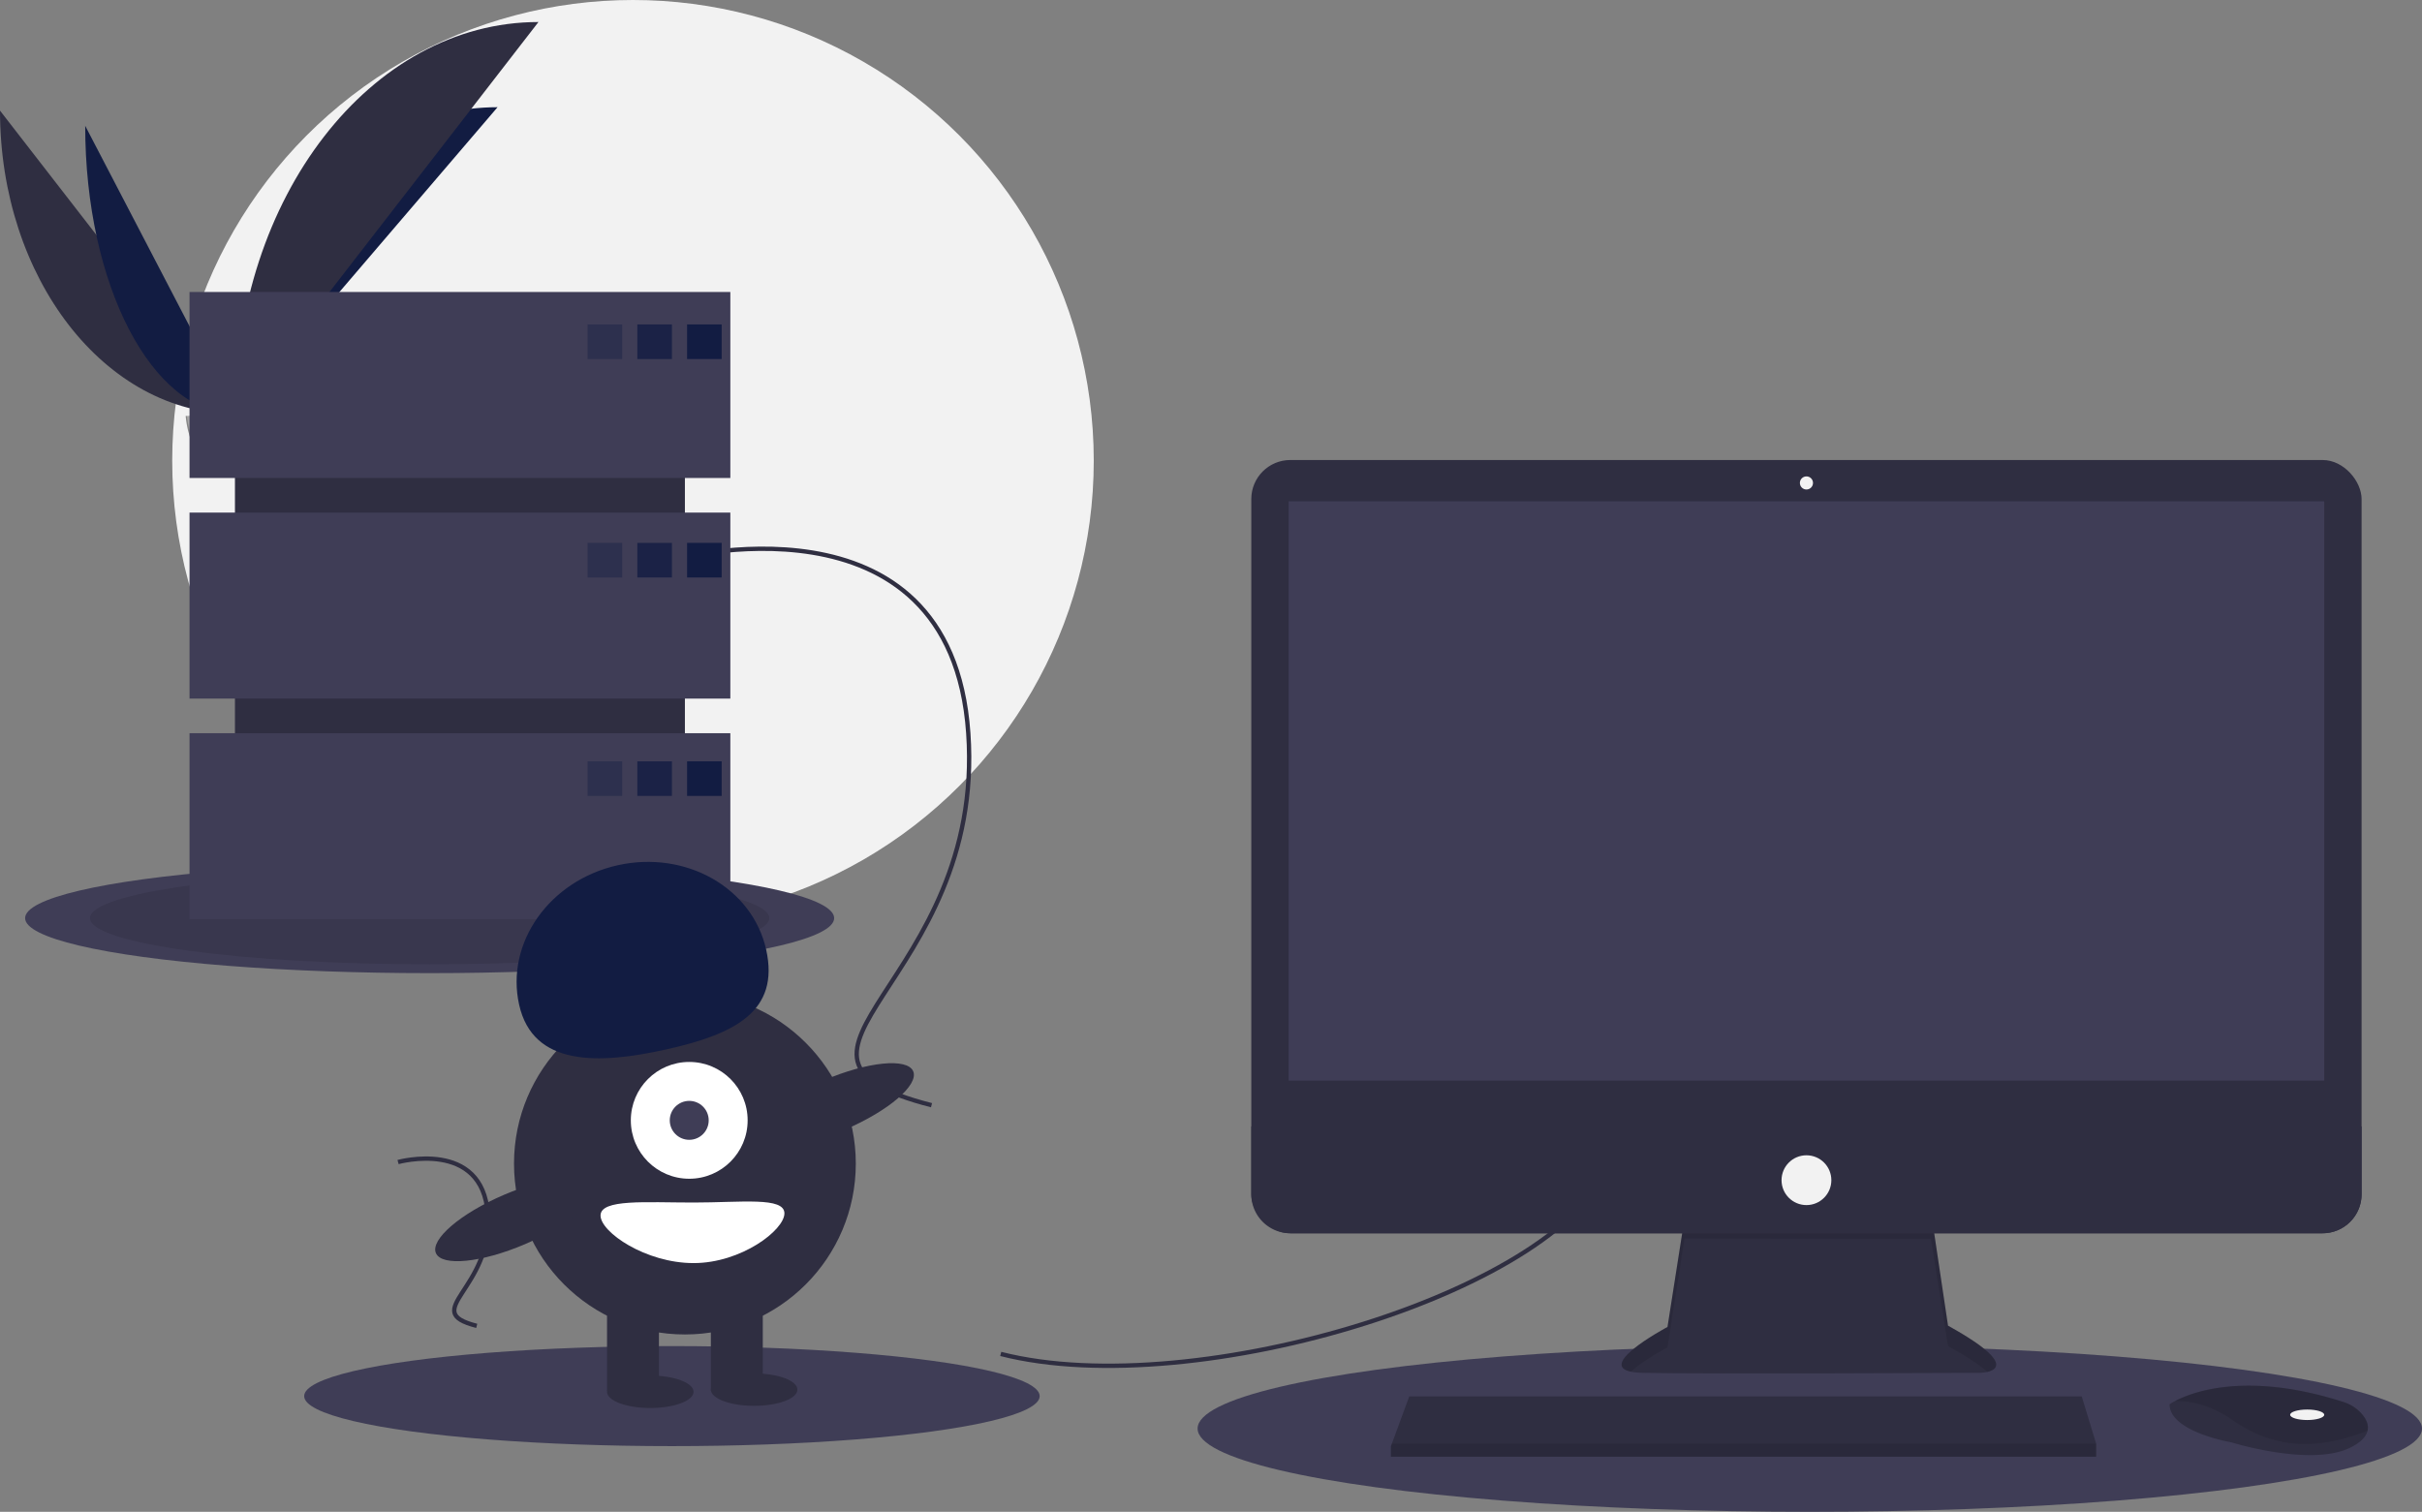 <svg xmlns="http://www.w3.org/2000/svg" data-name="Layer 1" width="1119.609" height="699"
     viewBox="0 0 1119.609 699">
  <rect x="0" y="0" width="1119.609" height="699" fill="#808080" stroke="none"/>
  <title>server down</title>
  <circle cx="292.609" cy="213" r="213" fill="#f2f2f2"/>
  <path d="M31.391,151.642c0,77.498,48.618,140.208,108.701,140.208" transform="translate(-31.391 -100.5)"
        fill="#2f2e41"/>
  <path d="M140.092,291.851c0-78.369,54.255-141.784,121.304-141.784" transform="translate(-31.391 -100.5)"
        fill="#121c42"/>
  <path d="M70.775,158.668c0,73.615,31.003,133.183,69.316,133.183" transform="translate(-31.391 -100.5)"
        fill="#121c42"/>
  <path d="M140.092,291.851c0-100.138,62.71-181.168,140.208-181.168"
        transform="translate(-31.391 -100.5)" fill="#2f2e41"/>
  <path
    d="M117.224,292.839s15.416-.475,20.061-3.783,23.713-7.258,24.866-1.953,23.167,26.388,5.763,26.529-40.439-2.711-45.076-5.535S117.224,292.839,117.224,292.839Z"
    transform="translate(-31.391 -100.5)" fill="#a8a8a8"/>
  <path
    d="M168.224,311.785c-17.404.14-40.439-2.711-45.076-5.535-3.531-2.151-4.938-9.869-5.409-13.43-.326.014-.515.02-.515.02s.976,12.433,5.613,15.257,27.672,5.676,45.076,5.535c5.024-.041,6.759-1.828,6.664-4.475C173.879,310.756,171.963,311.755,168.224,311.785Z"
    transform="translate(-31.391 -100.5)" opacity="0.2"/>
  <ellipse cx="198.609" cy="424.5" rx="187" ry="25.44" fill="#3f3d56"/>
  <ellipse cx="198.609" cy="424.5" rx="157" ry="21.359" opacity="0.1"/>
  <ellipse cx="836.609" cy="660.5" rx="283" ry="38.5" fill="#3f3d56"/>
  <ellipse cx="310.609" cy="645.5" rx="170" ry="23.127" fill="#3f3d56"/>
  <path d="M494,726.5c90,23,263-30,282-90" transform="translate(-31.391 -100.5)" fill="none" stroke="#2f2e41"
        stroke-miterlimit="10" stroke-width="2"/>
  <path d="M341,359.5s130-36,138,80-107,149-17,172" transform="translate(-31.391 -100.5)" fill="none" stroke="#2f2e41"
        stroke-miterlimit="10" stroke-width="2"/>
  <path d="M215.402,637.783s39.072-10.82,41.477,24.044-32.16,44.783-5.109,51.696"
        transform="translate(-31.391 -100.5)" fill="none" stroke="#2f2e41" stroke-miterlimit="10" stroke-width="2"/>
  <path
    d="M810.096,663.74,802.218,714.035s-38.782,20.603-11.513,21.209,155.733,0,155.733,0,24.845,0-14.543-21.815l-7.878-52.719Z"
    transform="translate(-31.391 -100.5)" fill="#2f2e41"/>
  <path
    d="M785.219,734.698c6.193-5.51,16.999-11.252,16.999-11.252l7.878-50.295,113.922.107,7.878,49.582c9.185,5.087,14.875,8.987,18.204,11.978,5.059-1.154,10.587-5.444-18.204-21.389l-7.878-52.719-113.922,3.03L802.218,714.035S769.63,731.35,785.219,734.698Z"
    transform="translate(-31.391 -100.5)" opacity="0.1"/>
  <rect x="578.433" y="212.689" width="513.253" height="357.52" rx="18.046" fill="#2f2e41"/>
  <rect x="595.703" y="231.777" width="478.713" height="267.837" fill="#3f3d56"/>
  <circle cx="835.059" cy="223.293" r="3.03" fill="#f2f2f2"/>
  <path
    d="M1123.077,621.322V652.663a18.043,18.043,0,0,1-18.046,18.046H627.869A18.043,18.043,0,0,1,609.824,652.663V621.322Z"
    transform="translate(-31.391 -100.5)" fill="#2f2e41"/>
  <polygon
    points="968.978 667.466 968.978 673.526 642.968 673.526 642.968 668.678 643.417 667.466 651.452 645.651 962.312 645.651 968.978 667.466"
    fill="#2f2e41"/>
  <path
    d="M1125.828,762.034c-.594,2.539-2.836,5.217-7.902,7.75-18.179,9.089-55.143-2.424-55.143-2.424s-28.48-4.848-28.48-17.573a22.725,22.725,0,0,1,2.497-1.485c7.643-4.044,32.984-14.021,77.918.422a18.739,18.739,0,0,1,8.541,5.597C1125.079,756.454,1126.507,759.157,1125.828,762.034Z"
    transform="translate(-31.391 -100.5)" fill="#2f2e41"/>
  <path
    d="M1125.828,762.034c-22.251,8.526-42.084,9.162-62.439-4.975-10.265-7.126-19.591-8.89-26.59-8.756,7.643-4.044,32.984-14.021,77.918.422a18.739,18.739,0,0,1,8.541,5.597C1125.079,756.454,1126.507,759.157,1125.828,762.034Z"
    transform="translate(-31.391 -100.5)" opacity="0.1"/>
  <ellipse cx="1066.538" cy="654.135" rx="7.878" ry="2.424" fill="#f2f2f2"/>
  <circle cx="835.059" cy="545.667" r="11.513" fill="#f2f2f2"/>
  <polygon points="968.978 667.466 968.978 673.526 642.968 673.526 642.968 668.678 643.417 667.466 968.978 667.466"
           opacity="0.1"/>
  <rect x="108.609" y="159" width="208" height="242" fill="#2f2e41"/>
  <rect x="87.609" y="135" width="250" height="86" fill="#3f3d56"/>
  <rect x="87.609" y="237" width="250" height="86" fill="#3f3d56"/>
  <rect x="87.609" y="339" width="250" height="86" fill="#3f3d56"/>
  <rect x="271.609" y="150" width="16" height="16" fill="#121c42" opacity="0.4"/>
  <rect x="294.609" y="150" width="16" height="16" fill="#121c42" opacity="0.8"/>
  <rect x="317.609" y="150" width="16" height="16" fill="#121c42"/>
  <rect x="271.609" y="251" width="16" height="16" fill="#121c42" opacity="0.4"/>
  <rect x="294.609" y="251" width="16" height="16" fill="#121c42" opacity="0.8"/>
  <rect x="317.609" y="251" width="16" height="16" fill="#121c42"/>
  <rect x="271.609" y="352" width="16" height="16" fill="#121c42" opacity="0.4"/>
  <rect x="294.609" y="352" width="16" height="16" fill="#121c42" opacity="0.8"/>
  <rect x="317.609" y="352" width="16" height="16" fill="#121c42"/>
  <circle cx="316.609" cy="538" r="79" fill="#2f2e41"/>
  <rect x="280.609" y="600" width="24" height="43" fill="#2f2e41"/>
  <rect x="328.609" y="600" width="24" height="43" fill="#2f2e41"/>
  <ellipse cx="300.609" cy="643.5" rx="20" ry="7.5" fill="#2f2e41"/>
  <ellipse cx="348.609" cy="642.5" rx="20" ry="7.5" fill="#2f2e41"/>
  <circle cx="318.609" cy="518" r="27" fill="#fff"/>
  <circle cx="318.609" cy="518" r="9" fill="#3f3d56"/>
  <path
    d="M271.367,565.032c-6.379-28.568,14.012-57.434,45.544-64.475s62.265,10.41,68.644,38.978-14.519,39.104-46.051,46.145S277.746,593.6,271.367,565.032Z"
    transform="translate(-31.391 -100.5)" fill="#121c42"/>
  <ellipse cx="417.215" cy="611.344" rx="39.5" ry="12.4"
           transform="translate(-238.287 112.98) rotate(-23.171)" fill="#2f2e41"/>
  <ellipse cx="269.215" cy="664.344" rx="39.5" ry="12.4"
           transform="translate(-271.08 59.021) rotate(-23.171)" fill="#2f2e41"/>
  <path d="M394,661.5c0,7.732-19.909,23-42,23s-43-14.268-43-22,20.909-6,43-6S394,653.768,394,661.5Z"
        transform="translate(-31.391 -100.5)" fill="#fff"/>
</svg>
